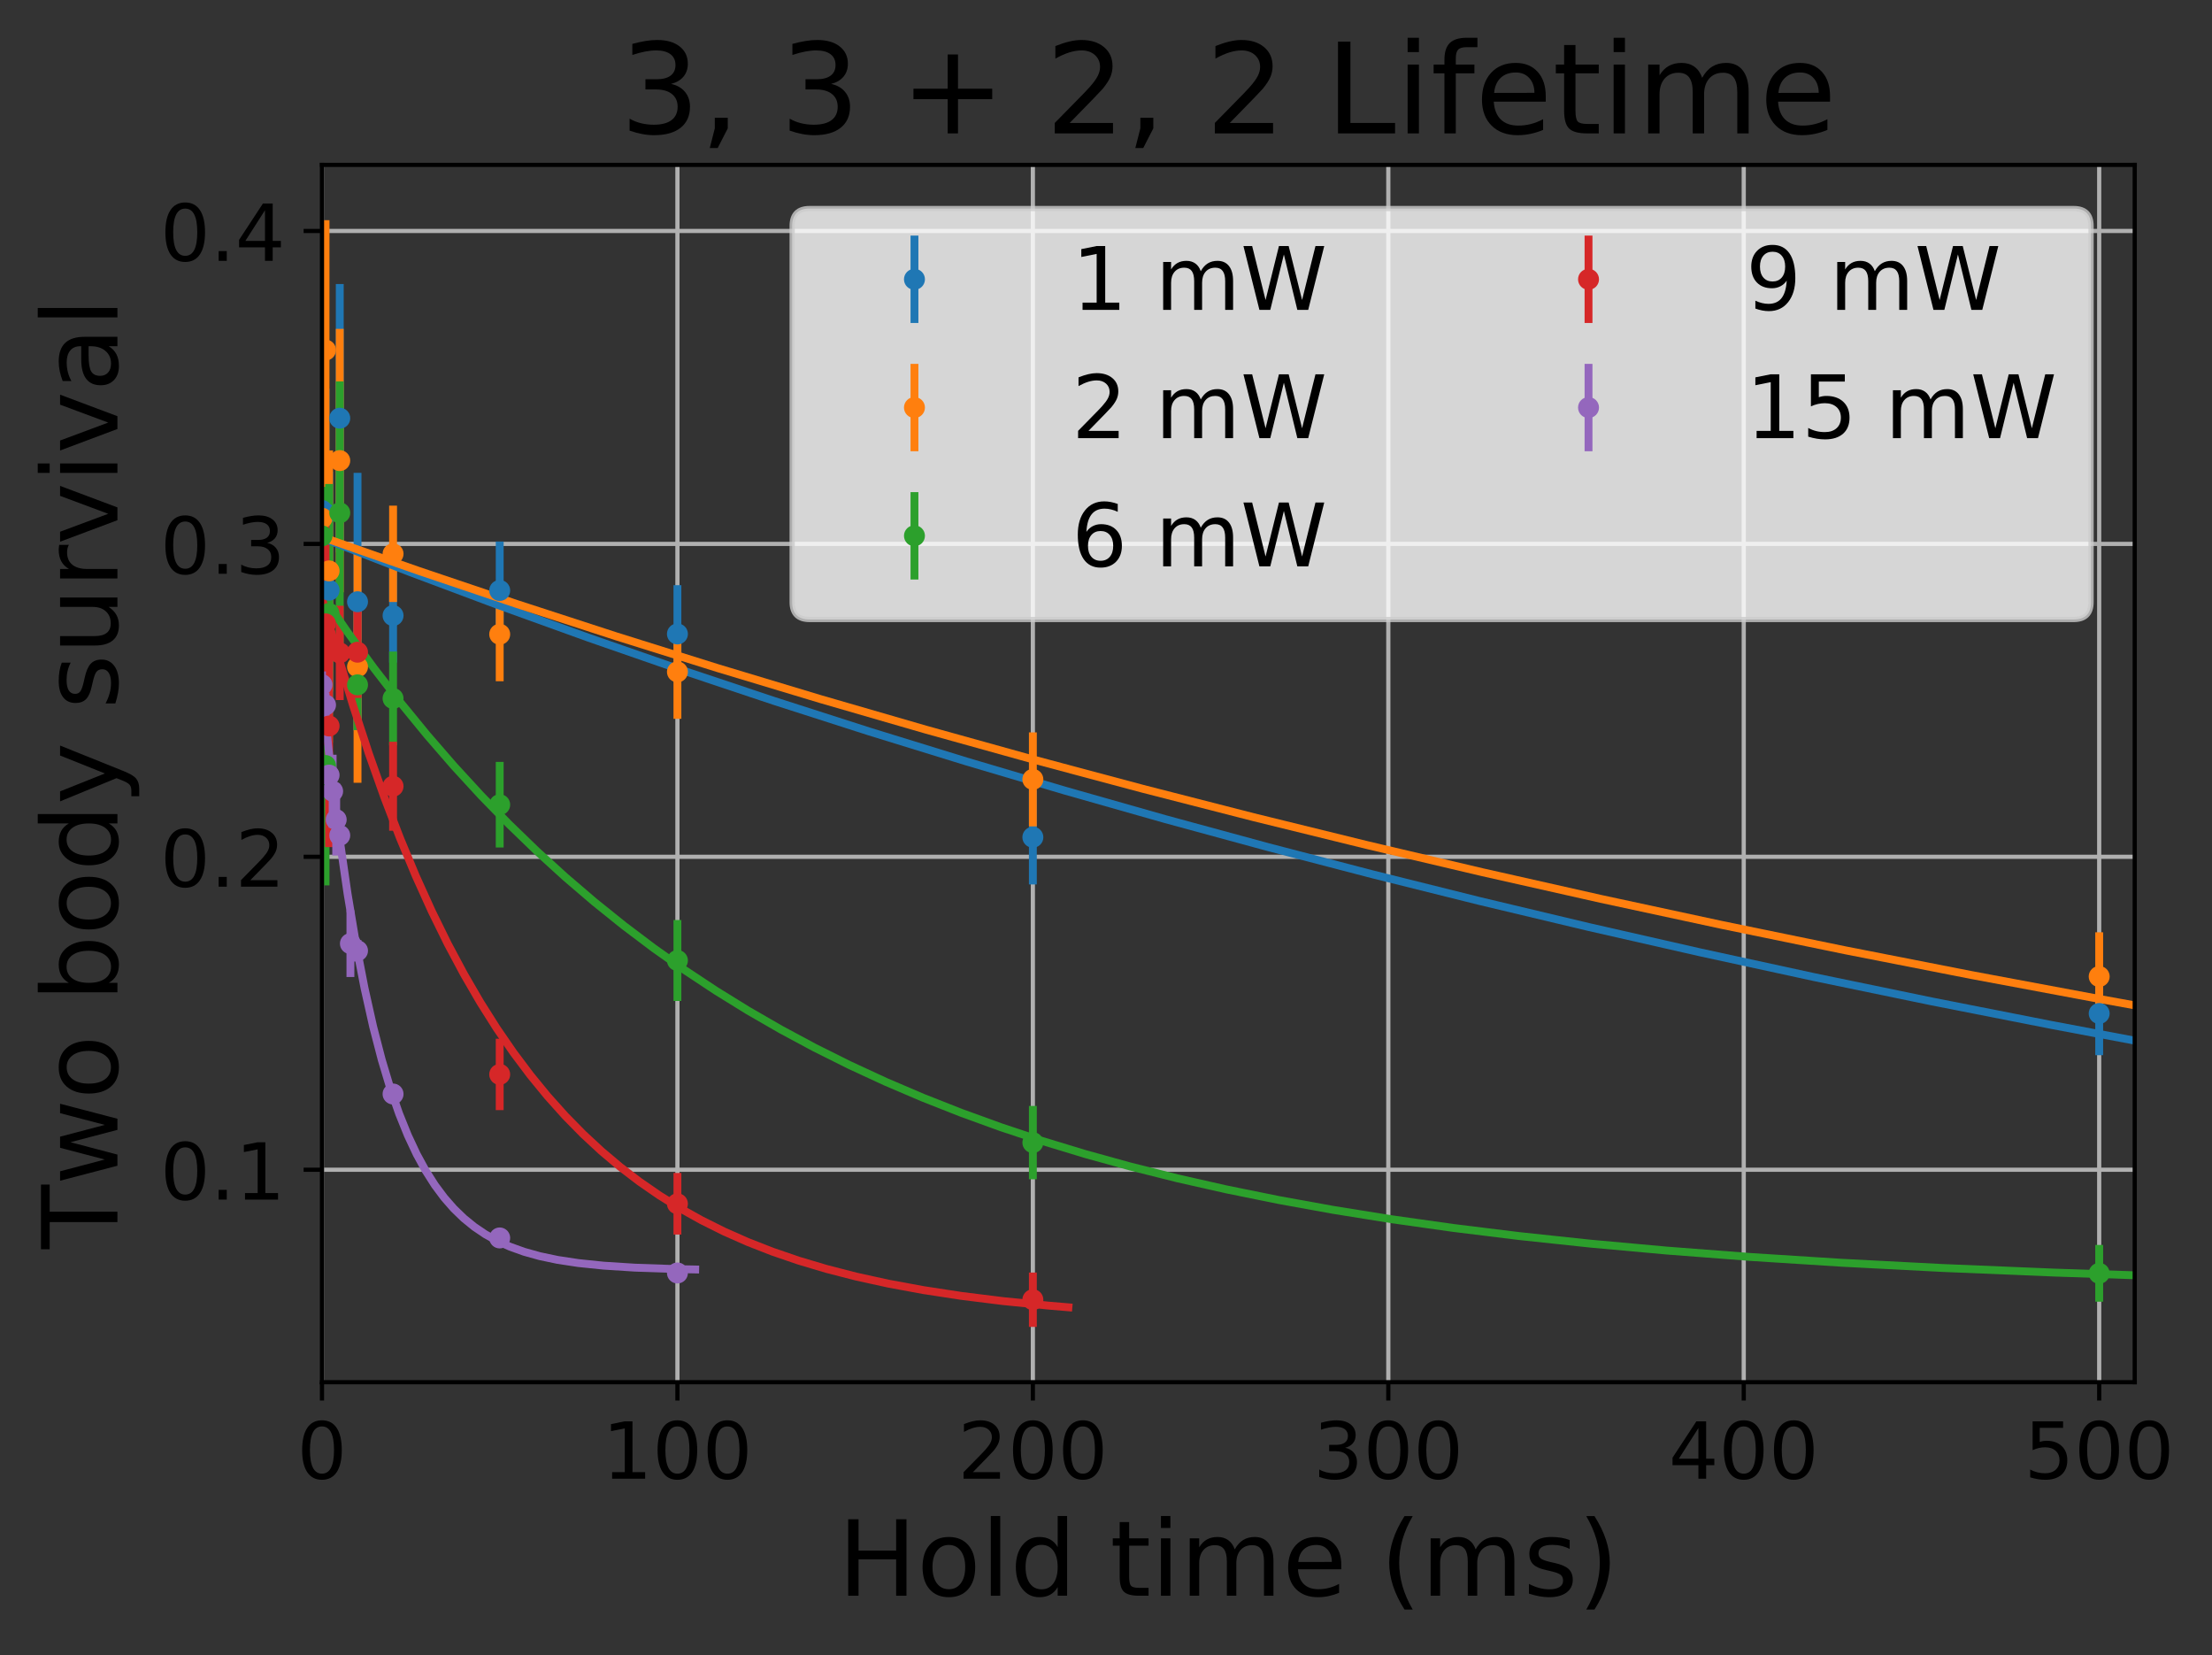 <?xml version="1.0" encoding="utf-8" standalone="no"?>
<!DOCTYPE svg PUBLIC "-//W3C//DTD SVG 1.1//EN"
  "http://www.w3.org/Graphics/SVG/1.1/DTD/svg11.dtd">
<!-- Created with matplotlib (https://matplotlib.org/) -->
<svg height="315.63pt" version="1.1" viewBox="0 0 421.89 315.63" width="421.89pt" xmlns="http://www.w3.org/2000/svg" xmlns:xlink="http://www.w3.org/1999/xlink">
 <rect x="0" y="0" width="421.89" height="315.63" fill="#333333" stroke="none"/>
 <defs>
  <style type="text/css">
*{stroke-linecap:butt;stroke-linejoin:round;}
  </style>
 </defs>
 <g id="figure_1">
  <g id="patch_1">
   <path d="M 0 315.63 
L 421.89 315.63 
L 421.89 0 
L 0 0 
z
" style="fill:none;"/>
  </g>
  <g id="axes_1">
   <g id="patch_2">
    <path d="M 61.411 263.556 
L 407.153 263.556 
L 407.153 31.436 
L 61.411 31.436 
z
" style="fill:none;"/>
   </g>
   <g id="matplotlib.axis_1">
    <g id="xtick_1">
     <g id="line2d_1">
      <path clip-path="url(#p017f905e75)" d="M 61.411 263.556 
L 61.411 31.436 
" style="fill:none;stroke:#b0b0b0;stroke-linecap:square;stroke-width:0.8;"/>
     </g>
     <g id="line2d_2">
      <defs>
       <path d="M 0 0 
L 0 3.5 
" id="m005f0a59be" style="stroke:#000000;stroke-width:0.8;"/>
      </defs>
      <g>
       <use style="stroke:#000000;stroke-width:0.8;" x="61.411" xlink:href="#m005f0a59be" y="263.556"/>
      </g>
     </g>
     <g id="text_1">
      <!-- 0 -->
      <defs>
       <path d="M 31.781 66.406 
Q 24.172 66.406 20.328 58.906 
Q 16.5 51.422 16.5 36.375 
Q 16.5 21.391 20.328 13.891 
Q 24.172 6.391 31.781 6.391 
Q 39.453 6.391 43.281 13.891 
Q 47.125 21.391 47.125 36.375 
Q 47.125 51.422 43.281 58.906 
Q 39.453 66.406 31.781 66.406 
z
M 31.781 74.219 
Q 44.047 74.219 50.516 64.516 
Q 56.984 54.828 56.984 36.375 
Q 56.984 17.969 50.516 8.266 
Q 44.047 -1.422 31.781 -1.422 
Q 19.531 -1.422 13.062 8.266 
Q 6.594 17.969 6.594 36.375 
Q 6.594 54.828 13.062 64.516 
Q 19.531 74.219 31.781 74.219 
z
" id="DejaVuSans-48"/>
      </defs>
      <g transform="translate(56.639 281.954)scale(0.15 -0.15)">
       <use xlink:href="#DejaVuSans-48"/>
      </g>
     </g>
    </g>
    <g id="xtick_2">
     <g id="line2d_3">
      <path clip-path="url(#p017f905e75)" d="M 129.204 263.556 
L 129.204 31.436 
" style="fill:none;stroke:#b0b0b0;stroke-linecap:square;stroke-width:0.8;"/>
     </g>
     <g id="line2d_4">
      <g>
       <use style="stroke:#000000;stroke-width:0.8;" x="129.204" xlink:href="#m005f0a59be" y="263.556"/>
      </g>
     </g>
     <g id="text_2">
      <!-- 100 -->
      <defs>
       <path d="M 12.406 8.297 
L 28.516 8.297 
L 28.516 63.922 
L 10.984 60.406 
L 10.984 69.391 
L 28.422 72.906 
L 38.281 72.906 
L 38.281 8.297 
L 54.391 8.297 
L 54.391 0 
L 12.406 0 
z
" id="DejaVuSans-49"/>
      </defs>
      <g transform="translate(114.888 281.954)scale(0.15 -0.15)">
       <use xlink:href="#DejaVuSans-49"/>
       <use x="63.623" xlink:href="#DejaVuSans-48"/>
       <use x="127.246" xlink:href="#DejaVuSans-48"/>
      </g>
     </g>
    </g>
    <g id="xtick_3">
     <g id="line2d_5">
      <path clip-path="url(#p017f905e75)" d="M 196.996 263.556 
L 196.996 31.436 
" style="fill:none;stroke:#b0b0b0;stroke-linecap:square;stroke-width:0.8;"/>
     </g>
     <g id="line2d_6">
      <g>
       <use style="stroke:#000000;stroke-width:0.8;" x="196.996" xlink:href="#m005f0a59be" y="263.556"/>
      </g>
     </g>
     <g id="text_3">
      <!-- 200 -->
      <defs>
       <path d="M 19.188 8.297 
L 53.609 8.297 
L 53.609 0 
L 7.328 0 
L 7.328 8.297 
Q 12.938 14.109 22.625 23.891 
Q 32.328 33.688 34.812 36.531 
Q 39.547 41.844 41.422 45.531 
Q 43.312 49.219 43.312 52.781 
Q 43.312 58.594 39.234 62.25 
Q 35.156 65.922 28.609 65.922 
Q 23.969 65.922 18.812 64.312 
Q 13.672 62.703 7.812 59.422 
L 7.812 69.391 
Q 13.766 71.781 18.938 73 
Q 24.125 74.219 28.422 74.219 
Q 39.75 74.219 46.484 68.547 
Q 53.219 62.891 53.219 53.422 
Q 53.219 48.922 51.531 44.891 
Q 49.859 40.875 45.406 35.406 
Q 44.188 33.984 37.641 27.219 
Q 31.109 20.453 19.188 8.297 
z
" id="DejaVuSans-50"/>
      </defs>
      <g transform="translate(182.681 281.954)scale(0.15 -0.15)">
       <use xlink:href="#DejaVuSans-50"/>
       <use x="63.623" xlink:href="#DejaVuSans-48"/>
       <use x="127.246" xlink:href="#DejaVuSans-48"/>
      </g>
     </g>
    </g>
    <g id="xtick_4">
     <g id="line2d_7">
      <path clip-path="url(#p017f905e75)" d="M 264.789 263.556 
L 264.789 31.436 
" style="fill:none;stroke:#b0b0b0;stroke-linecap:square;stroke-width:0.8;"/>
     </g>
     <g id="line2d_8">
      <g>
       <use style="stroke:#000000;stroke-width:0.8;" x="264.789" xlink:href="#m005f0a59be" y="263.556"/>
      </g>
     </g>
     <g id="text_4">
      <!-- 300 -->
      <defs>
       <path d="M 40.578 39.312 
Q 47.656 37.797 51.625 33 
Q 55.609 28.219 55.609 21.188 
Q 55.609 10.406 48.188 4.484 
Q 40.766 -1.422 27.094 -1.422 
Q 22.516 -1.422 17.656 -0.516 
Q 12.797 0.391 7.625 2.203 
L 7.625 11.719 
Q 11.719 9.328 16.594 8.109 
Q 21.484 6.891 26.812 6.891 
Q 36.078 6.891 40.938 10.547 
Q 45.797 14.203 45.797 21.188 
Q 45.797 27.641 41.281 31.266 
Q 36.766 34.906 28.719 34.906 
L 20.219 34.906 
L 20.219 43.016 
L 29.109 43.016 
Q 36.375 43.016 40.234 45.922 
Q 44.094 48.828 44.094 54.297 
Q 44.094 59.906 40.109 62.906 
Q 36.141 65.922 28.719 65.922 
Q 24.656 65.922 20.016 65.031 
Q 15.375 64.156 9.812 62.312 
L 9.812 71.094 
Q 15.438 72.656 20.344 73.438 
Q 25.25 74.219 29.594 74.219 
Q 40.828 74.219 47.359 69.109 
Q 53.906 64.016 53.906 55.328 
Q 53.906 49.266 50.438 45.094 
Q 46.969 40.922 40.578 39.312 
z
" id="DejaVuSans-51"/>
      </defs>
      <g transform="translate(250.473 281.954)scale(0.15 -0.15)">
       <use xlink:href="#DejaVuSans-51"/>
       <use x="63.623" xlink:href="#DejaVuSans-48"/>
       <use x="127.246" xlink:href="#DejaVuSans-48"/>
      </g>
     </g>
    </g>
    <g id="xtick_5">
     <g id="line2d_9">
      <path clip-path="url(#p017f905e75)" d="M 332.581 263.556 
L 332.581 31.436 
" style="fill:none;stroke:#b0b0b0;stroke-linecap:square;stroke-width:0.8;"/>
     </g>
     <g id="line2d_10">
      <g>
       <use style="stroke:#000000;stroke-width:0.8;" x="332.581" xlink:href="#m005f0a59be" y="263.556"/>
      </g>
     </g>
     <g id="text_5">
      <!-- 400 -->
      <defs>
       <path d="M 37.797 64.312 
L 12.891 25.391 
L 37.797 25.391 
z
M 35.203 72.906 
L 47.609 72.906 
L 47.609 25.391 
L 58.016 25.391 
L 58.016 17.188 
L 47.609 17.188 
L 47.609 0 
L 37.797 0 
L 37.797 17.188 
L 4.891 17.188 
L 4.891 26.703 
z
" id="DejaVuSans-52"/>
      </defs>
      <g transform="translate(318.266 281.954)scale(0.15 -0.15)">
       <use xlink:href="#DejaVuSans-52"/>
       <use x="63.623" xlink:href="#DejaVuSans-48"/>
       <use x="127.246" xlink:href="#DejaVuSans-48"/>
      </g>
     </g>
    </g>
    <g id="xtick_6">
     <g id="line2d_11">
      <path clip-path="url(#p017f905e75)" d="M 400.374 263.556 
L 400.374 31.436 
" style="fill:none;stroke:#b0b0b0;stroke-linecap:square;stroke-width:0.8;"/>
     </g>
     <g id="line2d_12">
      <g>
       <use style="stroke:#000000;stroke-width:0.8;" x="400.374" xlink:href="#m005f0a59be" y="263.556"/>
      </g>
     </g>
     <g id="text_6">
      <!-- 500 -->
      <defs>
       <path d="M 10.797 72.906 
L 49.516 72.906 
L 49.516 64.594 
L 19.828 64.594 
L 19.828 46.734 
Q 21.969 47.469 24.109 47.828 
Q 26.266 48.188 28.422 48.188 
Q 40.625 48.188 47.75 41.5 
Q 54.891 34.812 54.891 23.391 
Q 54.891 11.625 47.562 5.094 
Q 40.234 -1.422 26.906 -1.422 
Q 22.312 -1.422 17.547 -0.641 
Q 12.797 0.141 7.719 1.703 
L 7.719 11.625 
Q 12.109 9.234 16.797 8.062 
Q 21.484 6.891 26.703 6.891 
Q 35.156 6.891 40.078 11.328 
Q 45.016 15.766 45.016 23.391 
Q 45.016 31 40.078 35.438 
Q 35.156 39.891 26.703 39.891 
Q 22.75 39.891 18.812 39.016 
Q 14.891 38.141 10.797 36.281 
z
" id="DejaVuSans-53"/>
      </defs>
      <g transform="translate(386.058 281.954)scale(0.15 -0.15)">
       <use xlink:href="#DejaVuSans-53"/>
       <use x="63.623" xlink:href="#DejaVuSans-48"/>
       <use x="127.246" xlink:href="#DejaVuSans-48"/>
      </g>
     </g>
    </g>
    <g id="text_7">
     <!-- Hold time (ms) -->
     <defs>
      <path d="M 9.812 72.906 
L 19.672 72.906 
L 19.672 43.016 
L 55.516 43.016 
L 55.516 72.906 
L 65.375 72.906 
L 65.375 0 
L 55.516 0 
L 55.516 34.719 
L 19.672 34.719 
L 19.672 0 
L 9.812 0 
z
" id="DejaVuSans-72"/>
      <path d="M 30.609 48.391 
Q 23.391 48.391 19.188 42.75 
Q 14.984 37.109 14.984 27.297 
Q 14.984 17.484 19.156 11.844 
Q 23.344 6.203 30.609 6.203 
Q 37.797 6.203 41.984 11.859 
Q 46.188 17.531 46.188 27.297 
Q 46.188 37.016 41.984 42.703 
Q 37.797 48.391 30.609 48.391 
z
M 30.609 56 
Q 42.328 56 49.016 48.375 
Q 55.719 40.766 55.719 27.297 
Q 55.719 13.875 49.016 6.219 
Q 42.328 -1.422 30.609 -1.422 
Q 18.844 -1.422 12.172 6.219 
Q 5.516 13.875 5.516 27.297 
Q 5.516 40.766 12.172 48.375 
Q 18.844 56 30.609 56 
z
" id="DejaVuSans-111"/>
      <path d="M 9.422 75.984 
L 18.406 75.984 
L 18.406 0 
L 9.422 0 
z
" id="DejaVuSans-108"/>
      <path d="M 45.406 46.391 
L 45.406 75.984 
L 54.391 75.984 
L 54.391 0 
L 45.406 0 
L 45.406 8.203 
Q 42.578 3.328 38.25 0.953 
Q 33.938 -1.422 27.875 -1.422 
Q 17.969 -1.422 11.734 6.484 
Q 5.516 14.406 5.516 27.297 
Q 5.516 40.188 11.734 48.094 
Q 17.969 56 27.875 56 
Q 33.938 56 38.25 53.625 
Q 42.578 51.266 45.406 46.391 
z
M 14.797 27.297 
Q 14.797 17.391 18.875 11.75 
Q 22.953 6.109 30.078 6.109 
Q 37.203 6.109 41.297 11.75 
Q 45.406 17.391 45.406 27.297 
Q 45.406 37.203 41.297 42.844 
Q 37.203 48.484 30.078 48.484 
Q 22.953 48.484 18.875 42.844 
Q 14.797 37.203 14.797 27.297 
z
" id="DejaVuSans-100"/>
      <path id="DejaVuSans-32"/>
      <path d="M 18.312 70.219 
L 18.312 54.688 
L 36.812 54.688 
L 36.812 47.703 
L 18.312 47.703 
L 18.312 18.016 
Q 18.312 11.328 20.141 9.422 
Q 21.969 7.516 27.594 7.516 
L 36.812 7.516 
L 36.812 0 
L 27.594 0 
Q 17.188 0 13.234 3.875 
Q 9.281 7.766 9.281 18.016 
L 9.281 47.703 
L 2.688 47.703 
L 2.688 54.688 
L 9.281 54.688 
L 9.281 70.219 
z
" id="DejaVuSans-116"/>
      <path d="M 9.422 54.688 
L 18.406 54.688 
L 18.406 0 
L 9.422 0 
z
M 9.422 75.984 
L 18.406 75.984 
L 18.406 64.594 
L 9.422 64.594 
z
" id="DejaVuSans-105"/>
      <path d="M 52 44.188 
Q 55.375 50.25 60.062 53.125 
Q 64.75 56 71.094 56 
Q 79.641 56 84.281 50.016 
Q 88.922 44.047 88.922 33.016 
L 88.922 0 
L 79.891 0 
L 79.891 32.719 
Q 79.891 40.578 77.094 44.375 
Q 74.312 48.188 68.609 48.188 
Q 61.625 48.188 57.562 43.547 
Q 53.516 38.922 53.516 30.906 
L 53.516 0 
L 44.484 0 
L 44.484 32.719 
Q 44.484 40.625 41.703 44.406 
Q 38.922 48.188 33.109 48.188 
Q 26.219 48.188 22.156 43.531 
Q 18.109 38.875 18.109 30.906 
L 18.109 0 
L 9.078 0 
L 9.078 54.688 
L 18.109 54.688 
L 18.109 46.188 
Q 21.188 51.219 25.484 53.609 
Q 29.781 56 35.688 56 
Q 41.656 56 45.828 52.969 
Q 50 49.953 52 44.188 
z
" id="DejaVuSans-109"/>
      <path d="M 56.203 29.594 
L 56.203 25.203 
L 14.891 25.203 
Q 15.484 15.922 20.484 11.062 
Q 25.484 6.203 34.422 6.203 
Q 39.594 6.203 44.453 7.469 
Q 49.312 8.734 54.109 11.281 
L 54.109 2.781 
Q 49.266 0.734 44.188 -0.344 
Q 39.109 -1.422 33.891 -1.422 
Q 20.797 -1.422 13.156 6.188 
Q 5.516 13.812 5.516 26.812 
Q 5.516 40.234 12.766 48.109 
Q 20.016 56 32.328 56 
Q 43.359 56 49.781 48.891 
Q 56.203 41.797 56.203 29.594 
z
M 47.219 32.234 
Q 47.125 39.594 43.094 43.984 
Q 39.062 48.391 32.422 48.391 
Q 24.906 48.391 20.391 44.141 
Q 15.875 39.891 15.188 32.172 
z
" id="DejaVuSans-101"/>
      <path d="M 31 75.875 
Q 24.469 64.656 21.281 53.656 
Q 18.109 42.672 18.109 31.391 
Q 18.109 20.125 21.312 9.062 
Q 24.516 -2 31 -13.188 
L 23.188 -13.188 
Q 15.875 -1.703 12.234 9.375 
Q 8.594 20.453 8.594 31.391 
Q 8.594 42.281 12.203 53.312 
Q 15.828 64.359 23.188 75.875 
z
" id="DejaVuSans-40"/>
      <path d="M 44.281 53.078 
L 44.281 44.578 
Q 40.484 46.531 36.375 47.5 
Q 32.281 48.484 27.875 48.484 
Q 21.188 48.484 17.844 46.438 
Q 14.5 44.391 14.5 40.281 
Q 14.5 37.156 16.891 35.375 
Q 19.281 33.594 26.516 31.984 
L 29.594 31.297 
Q 39.156 29.25 43.188 25.516 
Q 47.219 21.781 47.219 15.094 
Q 47.219 7.469 41.188 3.016 
Q 35.156 -1.422 24.609 -1.422 
Q 20.219 -1.422 15.453 -0.562 
Q 10.688 0.297 5.422 2 
L 5.422 11.281 
Q 10.406 8.688 15.234 7.391 
Q 20.062 6.109 24.812 6.109 
Q 31.156 6.109 34.562 8.281 
Q 37.984 10.453 37.984 14.406 
Q 37.984 18.062 35.516 20.016 
Q 33.062 21.969 24.703 23.781 
L 21.578 24.516 
Q 13.234 26.266 9.516 29.906 
Q 5.812 33.547 5.812 39.891 
Q 5.812 47.609 11.281 51.797 
Q 16.75 56 26.812 56 
Q 31.781 56 36.172 55.266 
Q 40.578 54.547 44.281 53.078 
z
" id="DejaVuSans-115"/>
      <path d="M 8.016 75.875 
L 15.828 75.875 
Q 23.141 64.359 26.781 53.312 
Q 30.422 42.281 30.422 31.391 
Q 30.422 20.453 26.781 9.375 
Q 23.141 -1.703 15.828 -13.188 
L 8.016 -13.188 
Q 14.5 -2 17.703 9.062 
Q 20.906 20.125 20.906 31.391 
Q 20.906 42.672 17.703 53.656 
Q 14.5 64.656 8.016 75.875 
z
" id="DejaVuSans-41"/>
     </defs>
     <g transform="translate(159.815 304.27)scale(0.2 -0.2)">
      <use xlink:href="#DejaVuSans-72"/>
      <use x="75.195" xlink:href="#DejaVuSans-111"/>
      <use x="136.377" xlink:href="#DejaVuSans-108"/>
      <use x="164.16" xlink:href="#DejaVuSans-100"/>
      <use x="227.637" xlink:href="#DejaVuSans-32"/>
      <use x="259.424" xlink:href="#DejaVuSans-116"/>
      <use x="298.633" xlink:href="#DejaVuSans-105"/>
      <use x="326.416" xlink:href="#DejaVuSans-109"/>
      <use x="423.828" xlink:href="#DejaVuSans-101"/>
      <use x="485.352" xlink:href="#DejaVuSans-32"/>
      <use x="517.139" xlink:href="#DejaVuSans-40"/>
      <use x="556.152" xlink:href="#DejaVuSans-109"/>
      <use x="653.564" xlink:href="#DejaVuSans-115"/>
      <use x="705.664" xlink:href="#DejaVuSans-41"/>
     </g>
    </g>
   </g>
   <g id="matplotlib.axis_2">
    <g id="ytick_1">
     <g id="line2d_13">
      <path clip-path="url(#p017f905e75)" d="M 61.411 223.04 
L 407.153 223.04 
" style="fill:none;stroke:#b0b0b0;stroke-linecap:square;stroke-width:0.8;"/>
     </g>
     <g id="line2d_14">
      <defs>
       <path d="M 0 0 
L -3.5 0 
" id="mc3ce260a5b" style="stroke:#000000;stroke-width:0.8;"/>
      </defs>
      <g>
       <use style="stroke:#000000;stroke-width:0.8;" x="61.411" xlink:href="#mc3ce260a5b" y="223.04"/>
      </g>
     </g>
     <g id="text_8">
      <!-- 0.1 -->
      <defs>
       <path d="M 10.688 12.406 
L 21 12.406 
L 21 0 
L 10.688 0 
z
" id="DejaVuSans-46"/>
      </defs>
      <g transform="translate(30.556 228.739)scale(0.15 -0.15)">
       <use xlink:href="#DejaVuSans-48"/>
       <use x="63.623" xlink:href="#DejaVuSans-46"/>
       <use x="95.41" xlink:href="#DejaVuSans-49"/>
      </g>
     </g>
    </g>
    <g id="ytick_2">
     <g id="line2d_15">
      <path clip-path="url(#p017f905e75)" d="M 61.411 163.374 
L 407.153 163.374 
" style="fill:none;stroke:#b0b0b0;stroke-linecap:square;stroke-width:0.8;"/>
     </g>
     <g id="line2d_16">
      <g>
       <use style="stroke:#000000;stroke-width:0.8;" x="61.411" xlink:href="#mc3ce260a5b" y="163.374"/>
      </g>
     </g>
     <g id="text_9">
      <!-- 0.2 -->
      <g transform="translate(30.556 169.073)scale(0.15 -0.15)">
       <use xlink:href="#DejaVuSans-48"/>
       <use x="63.623" xlink:href="#DejaVuSans-46"/>
       <use x="95.41" xlink:href="#DejaVuSans-50"/>
      </g>
     </g>
    </g>
    <g id="ytick_3">
     <g id="line2d_17">
      <path clip-path="url(#p017f905e75)" d="M 61.411 103.707 
L 407.153 103.707 
" style="fill:none;stroke:#b0b0b0;stroke-linecap:square;stroke-width:0.8;"/>
     </g>
     <g id="line2d_18">
      <g>
       <use style="stroke:#000000;stroke-width:0.8;" x="61.411" xlink:href="#mc3ce260a5b" y="103.707"/>
      </g>
     </g>
     <g id="text_10">
      <!-- 0.3 -->
      <g transform="translate(30.556 109.406)scale(0.15 -0.15)">
       <use xlink:href="#DejaVuSans-48"/>
       <use x="63.623" xlink:href="#DejaVuSans-46"/>
       <use x="95.41" xlink:href="#DejaVuSans-51"/>
      </g>
     </g>
    </g>
    <g id="ytick_4">
     <g id="line2d_19">
      <path clip-path="url(#p017f905e75)" d="M 61.411 44.041 
L 407.153 44.041 
" style="fill:none;stroke:#b0b0b0;stroke-linecap:square;stroke-width:0.8;"/>
     </g>
     <g id="line2d_20">
      <g>
       <use style="stroke:#000000;stroke-width:0.8;" x="61.411" xlink:href="#mc3ce260a5b" y="44.041"/>
      </g>
     </g>
     <g id="text_11">
      <!-- 0.4 -->
      <g transform="translate(30.556 49.739)scale(0.15 -0.15)">
       <use xlink:href="#DejaVuSans-48"/>
       <use x="63.623" xlink:href="#DejaVuSans-46"/>
       <use x="95.41" xlink:href="#DejaVuSans-52"/>
      </g>
     </g>
    </g>
    <g id="text_12">
     <!-- Two body survival -->
     <defs>
      <path d="M -0.297 72.906 
L 61.375 72.906 
L 61.375 64.594 
L 35.5 64.594 
L 35.5 0 
L 25.594 0 
L 25.594 64.594 
L -0.297 64.594 
z
" id="DejaVuSans-84"/>
      <path d="M 4.203 54.688 
L 13.188 54.688 
L 24.422 12.016 
L 35.594 54.688 
L 46.188 54.688 
L 57.422 12.016 
L 68.609 54.688 
L 77.594 54.688 
L 63.281 0 
L 52.688 0 
L 40.922 44.828 
L 29.109 0 
L 18.5 0 
z
" id="DejaVuSans-119"/>
      <path d="M 48.688 27.297 
Q 48.688 37.203 44.609 42.844 
Q 40.531 48.484 33.406 48.484 
Q 26.266 48.484 22.188 42.844 
Q 18.109 37.203 18.109 27.297 
Q 18.109 17.391 22.188 11.75 
Q 26.266 6.109 33.406 6.109 
Q 40.531 6.109 44.609 11.75 
Q 48.688 17.391 48.688 27.297 
z
M 18.109 46.391 
Q 20.953 51.266 25.266 53.625 
Q 29.594 56 35.594 56 
Q 45.562 56 51.781 48.094 
Q 58.016 40.188 58.016 27.297 
Q 58.016 14.406 51.781 6.484 
Q 45.562 -1.422 35.594 -1.422 
Q 29.594 -1.422 25.266 0.953 
Q 20.953 3.328 18.109 8.203 
L 18.109 0 
L 9.078 0 
L 9.078 75.984 
L 18.109 75.984 
z
" id="DejaVuSans-98"/>
      <path d="M 32.172 -5.078 
Q 28.375 -14.844 24.75 -17.812 
Q 21.141 -20.797 15.094 -20.797 
L 7.906 -20.797 
L 7.906 -13.281 
L 13.188 -13.281 
Q 16.891 -13.281 18.938 -11.516 
Q 21 -9.766 23.484 -3.219 
L 25.094 0.875 
L 2.984 54.688 
L 12.5 54.688 
L 29.594 11.922 
L 46.688 54.688 
L 56.203 54.688 
z
" id="DejaVuSans-121"/>
      <path d="M 8.5 21.578 
L 8.5 54.688 
L 17.484 54.688 
L 17.484 21.922 
Q 17.484 14.156 20.5 10.266 
Q 23.531 6.391 29.594 6.391 
Q 36.859 6.391 41.078 11.031 
Q 45.312 15.672 45.312 23.688 
L 45.312 54.688 
L 54.297 54.688 
L 54.297 0 
L 45.312 0 
L 45.312 8.406 
Q 42.047 3.422 37.719 1 
Q 33.406 -1.422 27.688 -1.422 
Q 18.266 -1.422 13.375 4.438 
Q 8.5 10.297 8.5 21.578 
z
M 31.109 56 
z
" id="DejaVuSans-117"/>
      <path d="M 41.109 46.297 
Q 39.594 47.172 37.812 47.578 
Q 36.031 48 33.891 48 
Q 26.266 48 22.188 43.047 
Q 18.109 38.094 18.109 28.812 
L 18.109 0 
L 9.078 0 
L 9.078 54.688 
L 18.109 54.688 
L 18.109 46.188 
Q 20.953 51.172 25.484 53.578 
Q 30.031 56 36.531 56 
Q 37.453 56 38.578 55.875 
Q 39.703 55.766 41.062 55.516 
z
" id="DejaVuSans-114"/>
      <path d="M 2.984 54.688 
L 12.5 54.688 
L 29.594 8.797 
L 46.688 54.688 
L 56.203 54.688 
L 35.688 0 
L 23.484 0 
z
" id="DejaVuSans-118"/>
      <path d="M 34.281 27.484 
Q 23.391 27.484 19.188 25 
Q 14.984 22.516 14.984 16.5 
Q 14.984 11.719 18.141 8.906 
Q 21.297 6.109 26.703 6.109 
Q 34.188 6.109 38.703 11.406 
Q 43.219 16.703 43.219 25.484 
L 43.219 27.484 
z
M 52.203 31.203 
L 52.203 0 
L 43.219 0 
L 43.219 8.297 
Q 40.141 3.328 35.547 0.953 
Q 30.953 -1.422 24.312 -1.422 
Q 15.922 -1.422 10.953 3.297 
Q 6 8.016 6 15.922 
Q 6 25.141 12.172 29.828 
Q 18.359 34.516 30.609 34.516 
L 43.219 34.516 
L 43.219 35.406 
Q 43.219 41.609 39.141 45 
Q 35.062 48.391 27.688 48.391 
Q 23 48.391 18.547 47.266 
Q 14.109 46.141 10.016 43.891 
L 10.016 52.203 
Q 14.938 54.109 19.578 55.047 
Q 24.219 56 28.609 56 
Q 40.484 56 46.344 49.844 
Q 52.203 43.703 52.203 31.203 
z
" id="DejaVuSans-97"/>
     </defs>
     <g transform="translate(22.397 238.146)rotate(-90)scale(0.2 -0.2)">
      <use xlink:href="#DejaVuSans-84"/>
      <use x="60.834" xlink:href="#DejaVuSans-119"/>
      <use x="142.621" xlink:href="#DejaVuSans-111"/>
      <use x="203.803" xlink:href="#DejaVuSans-32"/>
      <use x="235.59" xlink:href="#DejaVuSans-98"/>
      <use x="299.066" xlink:href="#DejaVuSans-111"/>
      <use x="360.248" xlink:href="#DejaVuSans-100"/>
      <use x="423.725" xlink:href="#DejaVuSans-121"/>
      <use x="482.904" xlink:href="#DejaVuSans-32"/>
      <use x="514.691" xlink:href="#DejaVuSans-115"/>
      <use x="566.791" xlink:href="#DejaVuSans-117"/>
      <use x="630.17" xlink:href="#DejaVuSans-114"/>
      <use x="671.283" xlink:href="#DejaVuSans-118"/>
      <use x="730.463" xlink:href="#DejaVuSans-105"/>
      <use x="758.246" xlink:href="#DejaVuSans-118"/>
      <use x="817.426" xlink:href="#DejaVuSans-97"/>
      <use x="878.705" xlink:href="#DejaVuSans-108"/>
     </g>
    </g>
   </g>
   <g id="LineCollection_1">
    <path clip-path="url(#p017f905e75)" d="M 61.411 106.741 
L 61.411 87.922 
" style="fill:none;stroke:#1f77b4;stroke-width:1.5;"/>
    <path clip-path="url(#p017f905e75)" d="M 62.089 121.736 
L 62.089 74.101 
" style="fill:none;stroke:#1f77b4;stroke-width:1.5;"/>
    <path clip-path="url(#p017f905e75)" d="M 62.767 135.121 
L 62.767 89.941 
" style="fill:none;stroke:#1f77b4;stroke-width:1.5;"/>
    <path clip-path="url(#p017f905e75)" d="M 64.801 105.323 
L 64.801 54.162 
" style="fill:none;stroke:#1f77b4;stroke-width:1.5;"/>
    <path clip-path="url(#p017f905e75)" d="M 68.19 139.312 
L 68.19 90.164 
" style="fill:none;stroke:#1f77b4;stroke-width:1.5;"/>
    <path clip-path="url(#p017f905e75)" d="M 74.969 126.348 
L 74.969 108.408 
" style="fill:none;stroke:#1f77b4;stroke-width:1.5;"/>
    <path clip-path="url(#p017f905e75)" d="M 95.307 121.921 
L 95.307 103.257 
" style="fill:none;stroke:#1f77b4;stroke-width:1.5;"/>
    <path clip-path="url(#p017f905e75)" d="M 129.204 130.183 
L 129.204 111.579 
" style="fill:none;stroke:#1f77b4;stroke-width:1.5;"/>
    <path clip-path="url(#p017f905e75)" d="M 196.996 168.639 
L 196.996 150.651 
" style="fill:none;stroke:#1f77b4;stroke-width:1.5;"/>
    <path clip-path="url(#p017f905e75)" d="M 400.374 201.198 
L 400.374 185.299 
" style="fill:none;stroke:#1f77b4;stroke-width:1.5;"/>
   </g>
   <g id="LineCollection_2">
    <path clip-path="url(#p017f905e75)" d="M 61.411 108.381 
L 61.411 89.245 
" style="fill:none;stroke:#ff7f0e;stroke-width:1.5;"/>
    <path clip-path="url(#p017f905e75)" d="M 62.089 91.512 
L 62.089 41.987 
" style="fill:none;stroke:#ff7f0e;stroke-width:1.5;"/>
    <path clip-path="url(#p017f905e75)" d="M 62.767 131.837 
L 62.767 85.88 
" style="fill:none;stroke:#ff7f0e;stroke-width:1.5;"/>
    <path clip-path="url(#p017f905e75)" d="M 64.801 112.943 
L 64.801 62.714 
" style="fill:none;stroke:#ff7f0e;stroke-width:1.5;"/>
    <path clip-path="url(#p017f905e75)" d="M 68.19 149.263 
L 68.19 105.032 
" style="fill:none;stroke:#ff7f0e;stroke-width:1.5;"/>
    <path clip-path="url(#p017f905e75)" d="M 74.969 114.786 
L 74.969 96.421 
" style="fill:none;stroke:#ff7f0e;stroke-width:1.5;"/>
    <path clip-path="url(#p017f905e75)" d="M 95.307 129.9 
L 95.307 111.979 
" style="fill:none;stroke:#ff7f0e;stroke-width:1.5;"/>
    <path clip-path="url(#p017f905e75)" d="M 129.204 137.067 
L 129.204 119.147 
" style="fill:none;stroke:#ff7f0e;stroke-width:1.5;"/>
    <path clip-path="url(#p017f905e75)" d="M 196.996 157.573 
L 196.996 139.651 
" style="fill:none;stroke:#ff7f0e;stroke-width:1.5;"/>
    <path clip-path="url(#p017f905e75)" d="M 400.374 194.639 
L 400.374 177.762 
" style="fill:none;stroke:#ff7f0e;stroke-width:1.5;"/>
   </g>
   <g id="LineCollection_3">
    <path clip-path="url(#p017f905e75)" d="M 61.411 111.523 
L 61.411 92.843 
" style="fill:none;stroke:#2ca02c;stroke-width:1.5;"/>
    <path clip-path="url(#p017f905e75)" d="M 62.089 168.824 
L 62.089 123.118 
" style="fill:none;stroke:#2ca02c;stroke-width:1.5;"/>
    <path clip-path="url(#p017f905e75)" d="M 62.767 141.647 
L 62.767 92.286 
" style="fill:none;stroke:#2ca02c;stroke-width:1.5;"/>
    <path clip-path="url(#p017f905e75)" d="M 64.801 122.857 
L 64.801 72.723 
" style="fill:none;stroke:#2ca02c;stroke-width:1.5;"/>
    <path clip-path="url(#p017f905e75)" d="M 68.19 139.212 
L 68.19 121.955 
" style="fill:none;stroke:#2ca02c;stroke-width:1.5;"/>
    <path clip-path="url(#p017f905e75)" d="M 74.969 142.125 
L 74.969 124.243 
" style="fill:none;stroke:#2ca02c;stroke-width:1.5;"/>
    <path clip-path="url(#p017f905e75)" d="M 95.307 161.6 
L 95.307 145.281 
" style="fill:none;stroke:#2ca02c;stroke-width:1.5;"/>
    <path clip-path="url(#p017f905e75)" d="M 129.204 190.861 
L 129.204 175.425 
" style="fill:none;stroke:#2ca02c;stroke-width:1.5;"/>
    <path clip-path="url(#p017f905e75)" d="M 196.996 224.861 
L 196.996 210.88 
" style="fill:none;stroke:#2ca02c;stroke-width:1.5;"/>
    <path clip-path="url(#p017f905e75)" d="M 400.374 248.212 
L 400.374 237.383 
" style="fill:none;stroke:#2ca02c;stroke-width:1.5;"/>
   </g>
   <g id="LineCollection_4">
    <path clip-path="url(#p017f905e75)" d="M 61.411 129.737 
L 61.411 112.184 
" style="fill:none;stroke:#d62728;stroke-width:1.5;"/>
    <path clip-path="url(#p017f905e75)" d="M 62.089 142.025 
L 62.089 95.896 
" style="fill:none;stroke:#d62728;stroke-width:1.5;"/>
    <path clip-path="url(#p017f905e75)" d="M 62.767 161.526 
L 62.767 115.336 
" style="fill:none;stroke:#d62728;stroke-width:1.5;"/>
    <path clip-path="url(#p017f905e75)" d="M 64.801 133.49 
L 64.801 115.51 
" style="fill:none;stroke:#d62728;stroke-width:1.5;"/>
    <path clip-path="url(#p017f905e75)" d="M 68.19 133.093 
L 68.19 115.629 
" style="fill:none;stroke:#d62728;stroke-width:1.5;"/>
    <path clip-path="url(#p017f905e75)" d="M 74.969 158.402 
L 74.969 141.44 
" style="fill:none;stroke:#d62728;stroke-width:1.5;"/>
    <path clip-path="url(#p017f905e75)" d="M 95.307 211.675 
L 95.307 198.058 
" style="fill:none;stroke:#d62728;stroke-width:1.5;"/>
    <path clip-path="url(#p017f905e75)" d="M 129.204 235.407 
L 129.204 223.663 
" style="fill:none;stroke:#d62728;stroke-width:1.5;"/>
    <path clip-path="url(#p017f905e75)" d="M 196.996 253.005 
L 196.996 242.647 
" style="fill:none;stroke:#d62728;stroke-width:1.5;"/>
   </g>
   <g id="LineCollection_5">
    <path clip-path="url(#p017f905e75)" d="M 61.411 133.084 
L 61.411 128.034 
" style="fill:none;stroke:#9467bd;stroke-width:1.5;"/>
    <path clip-path="url(#p017f905e75)" d="M 62.089 136.79 
L 62.089 132.053 
" style="fill:none;stroke:#9467bd;stroke-width:1.5;"/>
    <path clip-path="url(#p017f905e75)" d="M 62.767 150.095 
L 62.767 145.5 
" style="fill:none;stroke:#9467bd;stroke-width:1.5;"/>
    <path clip-path="url(#p017f905e75)" d="M 63.445 157.833 
L 63.445 143.916 
" style="fill:none;stroke:#9467bd;stroke-width:1.5;"/>
    <path clip-path="url(#p017f905e75)" d="M 64.123 163.126 
L 64.123 149.456 
" style="fill:none;stroke:#9467bd;stroke-width:1.5;"/>
    <path clip-path="url(#p017f905e75)" d="M 64.801 161.497 
L 64.801 157.091 
" style="fill:none;stroke:#9467bd;stroke-width:1.5;"/>
    <path clip-path="url(#p017f905e75)" d="M 66.834 186.292 
L 66.834 173.556 
" style="fill:none;stroke:#9467bd;stroke-width:1.5;"/>
    <path clip-path="url(#p017f905e75)" d="M 68.19 183.334 
L 68.19 179.238 
" style="fill:none;stroke:#9467bd;stroke-width:1.5;"/>
    <path clip-path="url(#p017f905e75)" d="M 74.969 210.408 
L 74.969 206.803 
" style="fill:none;stroke:#9467bd;stroke-width:1.5;"/>
    <path clip-path="url(#p017f905e75)" d="M 95.307 237.52 
L 95.307 234.58 
" style="fill:none;stroke:#9467bd;stroke-width:1.5;"/>
    <path clip-path="url(#p017f905e75)" d="M 129.204 244.187 
L 129.204 241.273 
" style="fill:none;stroke:#9467bd;stroke-width:1.5;"/>
   </g>
   <g id="line2d_21">
    <path clip-path="url(#p017f905e75)" d="M 61.411 102.561 
L 78.105 109.049 
L 95.048 115.395 
L 112.276 121.61 
L 129.788 127.691 
L 147.621 133.648 
L 165.775 139.476 
L 184.248 145.173 
L 203.078 150.747 
L 222.263 156.195 
L 241.84 161.521 
L 261.809 166.723 
L 282.205 171.806 
L 303.028 176.766 
L 324.313 181.606 
L 346.097 186.332 
L 368.379 190.936 
L 391.196 195.424 
L 407.178 198.435 
L 407.178 198.435 
" style="fill:none;stroke:#1f77b4;stroke-linecap:square;stroke-width:1.5;"/>
   </g>
   <g id="line2d_22">
    <path clip-path="url(#p017f905e75)" d="M 61.411 102.396 
L 79.813 108.84 
L 98.501 115.149 
L 117.508 121.33 
L 136.872 127.393 
L 156.556 133.323 
L 176.595 139.128 
L 197.027 144.813 
L 217.85 150.376 
L 239.064 155.813 
L 260.706 161.13 
L 282.774 166.322 
L 305.306 171.394 
L 328.335 176.35 
L 351.899 181.193 
L 375.997 185.917 
L 400.628 190.519 
L 407.178 191.705 
L 407.178 191.705 
" style="fill:none;stroke:#ff7f0e;stroke-linecap:square;stroke-width:1.5;"/>
   </g>
   <g id="line2d_23">
    <path clip-path="url(#p017f905e75)" d="M 61.411 113.471 
L 66.359 120.624 
L 71.342 127.438 
L 76.361 133.926 
L 81.451 140.143 
L 86.576 146.055 
L 91.773 151.712 
L 97.041 157.119 
L 102.38 162.283 
L 107.826 167.24 
L 113.344 171.963 
L 118.968 176.485 
L 124.698 180.809 
L 130.571 184.961 
L 136.551 188.917 
L 142.674 192.701 
L 148.974 196.333 
L 155.416 199.79 
L 162.073 203.109 
L 168.907 206.269 
L 175.99 209.297 
L 183.323 212.189 
L 190.904 214.939 
L 198.771 217.555 
L 206.993 220.054 
L 215.572 222.426 
L 224.541 224.675 
L 233.938 226.799 
L 243.834 228.807 
L 254.299 230.701 
L 265.368 232.477 
L 277.15 234.14 
L 289.751 235.691 
L 303.277 237.129 
L 317.871 238.455 
L 333.746 239.67 
L 351.152 240.776 
L 370.373 241.771 
L 391.872 242.657 
L 407.178 243.169 
L 407.178 243.169 
" style="fill:none;stroke:#2ca02c;stroke-linecap:square;stroke-width:1.5;"/>
   </g>
   <g id="line2d_24">
    <path clip-path="url(#p017f905e75)" d="M 61.411 114.065 
L 64.372 124.688 
L 67.334 134.495 
L 70.31 143.589 
L 73.3 152.02 
L 76.304 159.832 
L 79.322 167.067 
L 82.355 173.766 
L 85.416 179.994 
L 88.491 185.753 
L 91.609 191.123 
L 94.756 196.103 
L 97.945 200.736 
L 101.177 205.041 
L 104.452 209.036 
L 107.798 212.769 
L 111.215 216.249 
L 114.703 219.484 
L 118.277 222.497 
L 121.965 225.316 
L 125.766 227.943 
L 129.71 230.397 
L 133.811 232.686 
L 138.096 234.822 
L 142.581 236.808 
L 147.308 238.656 
L 152.306 240.37 
L 157.616 241.954 
L 163.311 243.419 
L 169.434 244.761 
L 176.083 245.988 
L 183.344 247.099 
L 191.374 248.099 
L 200.344 248.986 
L 203.775 249.273 
L 203.775 249.273 
" style="fill:none;stroke:#d62728;stroke-linecap:square;stroke-width:1.5;"/>
   </g>
   <g id="line2d_25">
    <path clip-path="url(#p017f905e75)" d="M 61.411 131.266 
L 63.034 146.22 
L 64.657 159.159 
L 66.28 170.355 
L 67.903 180.042 
L 69.534 188.459 
L 71.171 195.766 
L 72.808 202.081 
L 74.46 207.582 
L 76.119 212.349 
L 77.792 216.493 
L 79.479 220.091 
L 81.194 223.235 
L 82.939 225.974 
L 84.725 228.372 
L 86.562 230.47 
L 88.47 232.313 
L 90.463 233.932 
L 92.571 235.358 
L 94.827 236.615 
L 97.269 237.719 
L 99.953 238.685 
L 102.95 239.522 
L 106.36 240.239 
L 110.332 240.841 
L 115.109 241.332 
L 121.11 241.715 
L 129.155 241.992 
L 132.593 242.062 
L 132.593 242.062 
" style="fill:none;stroke:#9467bd;stroke-linecap:square;stroke-width:1.5;"/>
   </g>
   <g id="line2d_26">
    <defs>
     <path d="M 0 1.5 
C 0.398 1.5 0.779 1.342 1.061 1.061 
C 1.342 0.779 1.5 0.398 1.5 0 
C 1.5 -0.398 1.342 -0.779 1.061 -1.061 
C 0.779 -1.342 0.398 -1.5 0 -1.5 
C -0.398 -1.5 -0.779 -1.342 -1.061 -1.061 
C -1.342 -0.779 -1.5 -0.398 -1.5 0 
C -1.5 0.398 -1.342 0.779 -1.061 1.061 
C -0.779 1.342 -0.398 1.5 0 1.5 
z
" id="mb8bc26594a" style="stroke:#1f77b4;"/>
    </defs>
    <g clip-path="url(#p017f905e75)">
     <use style="fill:#1f77b4;stroke:#1f77b4;" x="61.411" xlink:href="#mb8bc26594a" y="97.332"/>
     <use style="fill:#1f77b4;stroke:#1f77b4;" x="62.089" xlink:href="#mb8bc26594a" y="97.919"/>
     <use style="fill:#1f77b4;stroke:#1f77b4;" x="62.767" xlink:href="#mb8bc26594a" y="112.531"/>
     <use style="fill:#1f77b4;stroke:#1f77b4;" x="64.801" xlink:href="#mb8bc26594a" y="79.743"/>
     <use style="fill:#1f77b4;stroke:#1f77b4;" x="68.19" xlink:href="#mb8bc26594a" y="114.738"/>
     <use style="fill:#1f77b4;stroke:#1f77b4;" x="74.969" xlink:href="#mb8bc26594a" y="117.378"/>
     <use style="fill:#1f77b4;stroke:#1f77b4;" x="95.307" xlink:href="#mb8bc26594a" y="112.589"/>
     <use style="fill:#1f77b4;stroke:#1f77b4;" x="129.204" xlink:href="#mb8bc26594a" y="120.881"/>
     <use style="fill:#1f77b4;stroke:#1f77b4;" x="196.996" xlink:href="#mb8bc26594a" y="159.645"/>
     <use style="fill:#1f77b4;stroke:#1f77b4;" x="400.374" xlink:href="#mb8bc26594a" y="193.249"/>
    </g>
   </g>
   <g id="line2d_27">
    <defs>
     <path d="M 0 1.5 
C 0.398 1.5 0.779 1.342 1.061 1.061 
C 1.342 0.779 1.5 0.398 1.5 0 
C 1.5 -0.398 1.342 -0.779 1.061 -1.061 
C 0.779 -1.342 0.398 -1.5 0 -1.5 
C -0.398 -1.5 -0.779 -1.342 -1.061 -1.061 
C -1.342 -0.779 -1.5 -0.398 -1.5 0 
C -1.5 0.398 -1.342 0.779 -1.061 1.061 
C -0.779 1.342 -0.398 1.5 0 1.5 
z
" id="m3e2fb6b177" style="stroke:#ff7f0e;"/>
    </defs>
    <g clip-path="url(#p017f905e75)">
     <use style="fill:#ff7f0e;stroke:#ff7f0e;" x="61.411" xlink:href="#m3e2fb6b177" y="98.813"/>
     <use style="fill:#ff7f0e;stroke:#ff7f0e;" x="62.089" xlink:href="#m3e2fb6b177" y="66.75"/>
     <use style="fill:#ff7f0e;stroke:#ff7f0e;" x="62.767" xlink:href="#m3e2fb6b177" y="108.858"/>
     <use style="fill:#ff7f0e;stroke:#ff7f0e;" x="64.801" xlink:href="#m3e2fb6b177" y="87.828"/>
     <use style="fill:#ff7f0e;stroke:#ff7f0e;" x="68.19" xlink:href="#m3e2fb6b177" y="127.148"/>
     <use style="fill:#ff7f0e;stroke:#ff7f0e;" x="74.969" xlink:href="#m3e2fb6b177" y="105.604"/>
     <use style="fill:#ff7f0e;stroke:#ff7f0e;" x="95.307" xlink:href="#m3e2fb6b177" y="120.94"/>
     <use style="fill:#ff7f0e;stroke:#ff7f0e;" x="129.204" xlink:href="#m3e2fb6b177" y="128.107"/>
     <use style="fill:#ff7f0e;stroke:#ff7f0e;" x="196.996" xlink:href="#m3e2fb6b177" y="148.612"/>
     <use style="fill:#ff7f0e;stroke:#ff7f0e;" x="400.374" xlink:href="#m3e2fb6b177" y="186.201"/>
    </g>
   </g>
   <g id="line2d_28">
    <defs>
     <path d="M 0 1.5 
C 0.398 1.5 0.779 1.342 1.061 1.061 
C 1.342 0.779 1.5 0.398 1.5 0 
C 1.5 -0.398 1.342 -0.779 1.061 -1.061 
C 0.779 -1.342 0.398 -1.5 0 -1.5 
C -0.398 -1.5 -0.779 -1.342 -1.061 -1.061 
C -1.342 -0.779 -1.5 -0.398 -1.5 0 
C -1.5 0.398 -1.342 0.779 -1.061 1.061 
C -0.779 1.342 -0.398 1.5 0 1.5 
z
" id="m92edfcde95" style="stroke:#2ca02c;"/>
    </defs>
    <g clip-path="url(#p017f905e75)">
     <use style="fill:#2ca02c;stroke:#2ca02c;" x="61.411" xlink:href="#m92edfcde95" y="102.183"/>
     <use style="fill:#2ca02c;stroke:#2ca02c;" x="62.089" xlink:href="#m92edfcde95" y="145.971"/>
     <use style="fill:#2ca02c;stroke:#2ca02c;" x="62.767" xlink:href="#m92edfcde95" y="116.967"/>
     <use style="fill:#2ca02c;stroke:#2ca02c;" x="64.801" xlink:href="#m92edfcde95" y="97.79"/>
     <use style="fill:#2ca02c;stroke:#2ca02c;" x="68.19" xlink:href="#m92edfcde95" y="130.584"/>
     <use style="fill:#2ca02c;stroke:#2ca02c;" x="74.969" xlink:href="#m92edfcde95" y="133.184"/>
     <use style="fill:#2ca02c;stroke:#2ca02c;" x="95.307" xlink:href="#m92edfcde95" y="153.44"/>
     <use style="fill:#2ca02c;stroke:#2ca02c;" x="129.204" xlink:href="#m92edfcde95" y="183.143"/>
     <use style="fill:#2ca02c;stroke:#2ca02c;" x="196.996" xlink:href="#m92edfcde95" y="217.87"/>
     <use style="fill:#2ca02c;stroke:#2ca02c;" x="400.374" xlink:href="#m92edfcde95" y="242.798"/>
    </g>
   </g>
   <g id="line2d_29">
    <defs>
     <path d="M 0 1.5 
C 0.398 1.5 0.779 1.342 1.061 1.061 
C 1.342 0.779 1.5 0.398 1.5 0 
C 1.5 -0.398 1.342 -0.779 1.061 -1.061 
C 0.779 -1.342 0.398 -1.5 0 -1.5 
C -0.398 -1.5 -0.779 -1.342 -1.061 -1.061 
C -1.342 -0.779 -1.5 -0.398 -1.5 0 
C -1.5 0.398 -1.342 0.779 -1.061 1.061 
C -0.779 1.342 -0.398 1.5 0 1.5 
z
" id="m851f591001" style="stroke:#d62728;"/>
    </defs>
    <g clip-path="url(#p017f905e75)">
     <use style="fill:#d62728;stroke:#d62728;" x="61.411" xlink:href="#m851f591001" y="120.96"/>
     <use style="fill:#d62728;stroke:#d62728;" x="62.089" xlink:href="#m851f591001" y="118.96"/>
     <use style="fill:#d62728;stroke:#d62728;" x="62.767" xlink:href="#m851f591001" y="138.431"/>
     <use style="fill:#d62728;stroke:#d62728;" x="64.801" xlink:href="#m851f591001" y="124.5"/>
     <use style="fill:#d62728;stroke:#d62728;" x="68.19" xlink:href="#m851f591001" y="124.361"/>
     <use style="fill:#d62728;stroke:#d62728;" x="74.969" xlink:href="#m851f591001" y="149.921"/>
     <use style="fill:#d62728;stroke:#d62728;" x="95.307" xlink:href="#m851f591001" y="204.866"/>
     <use style="fill:#d62728;stroke:#d62728;" x="129.204" xlink:href="#m851f591001" y="229.535"/>
     <use style="fill:#d62728;stroke:#d62728;" x="196.996" xlink:href="#m851f591001" y="247.826"/>
    </g>
   </g>
   <g id="line2d_30">
    <defs>
     <path d="M 0 1.5 
C 0.398 1.5 0.779 1.342 1.061 1.061 
C 1.342 0.779 1.5 0.398 1.5 0 
C 1.5 -0.398 1.342 -0.779 1.061 -1.061 
C 0.779 -1.342 0.398 -1.5 0 -1.5 
C -0.398 -1.5 -0.779 -1.342 -1.061 -1.061 
C -1.342 -0.779 -1.5 -0.398 -1.5 0 
C -1.5 0.398 -1.342 0.779 -1.061 1.061 
C -0.779 1.342 -0.398 1.5 0 1.5 
z
" id="me6e501cf36" style="stroke:#9467bd;"/>
    </defs>
    <g clip-path="url(#p017f905e75)">
     <use style="fill:#9467bd;stroke:#9467bd;" x="61.411" xlink:href="#me6e501cf36" y="130.559"/>
     <use style="fill:#9467bd;stroke:#9467bd;" x="62.089" xlink:href="#me6e501cf36" y="134.422"/>
     <use style="fill:#9467bd;stroke:#9467bd;" x="62.767" xlink:href="#me6e501cf36" y="147.797"/>
     <use style="fill:#9467bd;stroke:#9467bd;" x="63.445" xlink:href="#me6e501cf36" y="150.875"/>
     <use style="fill:#9467bd;stroke:#9467bd;" x="64.123" xlink:href="#me6e501cf36" y="156.291"/>
     <use style="fill:#9467bd;stroke:#9467bd;" x="64.801" xlink:href="#me6e501cf36" y="159.294"/>
     <use style="fill:#9467bd;stroke:#9467bd;" x="66.834" xlink:href="#me6e501cf36" y="179.924"/>
     <use style="fill:#9467bd;stroke:#9467bd;" x="68.19" xlink:href="#me6e501cf36" y="181.286"/>
     <use style="fill:#9467bd;stroke:#9467bd;" x="74.969" xlink:href="#me6e501cf36" y="208.606"/>
     <use style="fill:#9467bd;stroke:#9467bd;" x="95.307" xlink:href="#me6e501cf36" y="236.05"/>
     <use style="fill:#9467bd;stroke:#9467bd;" x="129.204" xlink:href="#me6e501cf36" y="242.73"/>
    </g>
   </g>
   <g id="patch_3">
    <path d="M 61.411 263.556 
L 61.411 31.436 
" style="fill:none;stroke:#000000;stroke-linecap:square;stroke-linejoin:miter;stroke-width:0.8;"/>
   </g>
   <g id="patch_4">
    <path d="M 407.153 263.556 
L 407.153 31.436 
" style="fill:none;stroke:#000000;stroke-linecap:square;stroke-linejoin:miter;stroke-width:0.8;"/>
   </g>
   <g id="patch_5">
    <path d="M 61.411 263.556 
L 407.153 263.556 
" style="fill:none;stroke:#000000;stroke-linecap:square;stroke-linejoin:miter;stroke-width:0.8;"/>
   </g>
   <g id="patch_6">
    <path d="M 61.411 31.436 
L 407.153 31.436 
" style="fill:none;stroke:#000000;stroke-linecap:square;stroke-linejoin:miter;stroke-width:0.8;"/>
   </g>
   <g id="text_13">
    <!-- 3, 3 + 2, 2 Lifetime -->
    <defs>
     <path d="M 11.719 12.406 
L 22.016 12.406 
L 22.016 4 
L 14.016 -11.625 
L 7.719 -11.625 
L 11.719 4 
z
" id="DejaVuSans-44"/>
     <path d="M 46 62.703 
L 46 35.5 
L 73.188 35.5 
L 73.188 27.203 
L 46 27.203 
L 46 0 
L 37.797 0 
L 37.797 27.203 
L 10.594 27.203 
L 10.594 35.5 
L 37.797 35.5 
L 37.797 62.703 
z
" id="DejaVuSans-43"/>
     <path d="M 9.812 72.906 
L 19.672 72.906 
L 19.672 8.297 
L 55.172 8.297 
L 55.172 0 
L 9.812 0 
z
" id="DejaVuSans-76"/>
     <path d="M 37.109 75.984 
L 37.109 68.5 
L 28.516 68.5 
Q 23.688 68.5 21.797 66.547 
Q 19.922 64.594 19.922 59.516 
L 19.922 54.688 
L 34.719 54.688 
L 34.719 47.703 
L 19.922 47.703 
L 19.922 0 
L 10.891 0 
L 10.891 47.703 
L 2.297 47.703 
L 2.297 54.688 
L 10.891 54.688 
L 10.891 58.5 
Q 10.891 67.625 15.141 71.797 
Q 19.391 75.984 28.609 75.984 
z
" id="DejaVuSans-102"/>
    </defs>
    <g transform="translate(118.251 25.436)scale(0.24 -0.24)">
     <use xlink:href="#DejaVuSans-51"/>
     <use x="63.623" xlink:href="#DejaVuSans-44"/>
     <use x="95.41" xlink:href="#DejaVuSans-32"/>
     <use x="127.197" xlink:href="#DejaVuSans-51"/>
     <use x="190.82" xlink:href="#DejaVuSans-32"/>
     <use x="222.607" xlink:href="#DejaVuSans-43"/>
     <use x="306.396" xlink:href="#DejaVuSans-32"/>
     <use x="338.184" xlink:href="#DejaVuSans-50"/>
     <use x="401.807" xlink:href="#DejaVuSans-44"/>
     <use x="433.594" xlink:href="#DejaVuSans-32"/>
     <use x="465.381" xlink:href="#DejaVuSans-50"/>
     <use x="529.004" xlink:href="#DejaVuSans-32"/>
     <use x="560.791" xlink:href="#DejaVuSans-76"/>
     <use x="616.504" xlink:href="#DejaVuSans-105"/>
     <use x="644.287" xlink:href="#DejaVuSans-102"/>
     <use x="679.492" xlink:href="#DejaVuSans-101"/>
     <use x="741.016" xlink:href="#DejaVuSans-116"/>
     <use x="780.225" xlink:href="#DejaVuSans-105"/>
     <use x="808.008" xlink:href="#DejaVuSans-109"/>
     <use x="905.42" xlink:href="#DejaVuSans-101"/>
    </g>
   </g>
   <g id="legend_1">
    <g id="patch_7">
     <path d="M 154.421 118.126 
L 395.491 118.126 
Q 398.823 118.126 398.823 114.794 
L 398.823 43.098 
Q 398.823 39.766 395.491 39.766 
L 154.421 39.766 
Q 151.089 39.766 151.089 43.098 
L 151.089 114.794 
Q 151.089 118.126 154.421 118.126 
z
" style="fill:#ffffff;opacity:0.8;stroke:#cccccc;stroke-linejoin:miter;"/>
    </g>
    <g id="LineCollection_6">
     <path d="M 174.413 61.588 
L 174.413 44.928 
" style="fill:none;stroke:#1f77b4;stroke-width:1.5;"/>
    </g>
    <g id="line2d_31"/>
    <g id="line2d_32">
     <g>
      <use style="fill:#1f77b4;stroke:#1f77b4;" x="174.413" xlink:href="#mb8bc26594a" y="53.258"/>
     </g>
    </g>
    <g id="text_14">
     <!-- 1 mW -->
     <defs>
      <path d="M 3.328 72.906 
L 13.281 72.906 
L 28.609 11.281 
L 43.891 72.906 
L 54.984 72.906 
L 70.312 11.281 
L 85.594 72.906 
L 95.609 72.906 
L 77.297 0 
L 64.891 0 
L 49.516 63.281 
L 33.984 0 
L 21.578 0 
z
" id="DejaVuSans-87"/>
     </defs>
     <g transform="translate(204.401 59.089)scale(0.167 -0.167)">
      <use xlink:href="#DejaVuSans-49"/>
      <use x="63.623" xlink:href="#DejaVuSans-32"/>
      <use x="95.41" xlink:href="#DejaVuSans-109"/>
      <use x="192.822" xlink:href="#DejaVuSans-87"/>
     </g>
    </g>
    <g id="LineCollection_7">
     <path d="M 174.413 86.042 
L 174.413 69.382 
" style="fill:none;stroke:#ff7f0e;stroke-width:1.5;"/>
    </g>
    <g id="line2d_33"/>
    <g id="line2d_34">
     <g>
      <use style="fill:#ff7f0e;stroke:#ff7f0e;" x="174.413" xlink:href="#m3e2fb6b177" y="77.712"/>
     </g>
    </g>
    <g id="text_15">
     <!-- 2 mW -->
     <g transform="translate(204.401 83.543)scale(0.167 -0.167)">
      <use xlink:href="#DejaVuSans-50"/>
      <use x="63.623" xlink:href="#DejaVuSans-32"/>
      <use x="95.41" xlink:href="#DejaVuSans-109"/>
      <use x="192.822" xlink:href="#DejaVuSans-87"/>
     </g>
    </g>
    <g id="LineCollection_8">
     <path d="M 174.413 110.496 
L 174.413 93.836 
" style="fill:none;stroke:#2ca02c;stroke-width:1.5;"/>
    </g>
    <g id="line2d_35"/>
    <g id="line2d_36">
     <g>
      <use style="fill:#2ca02c;stroke:#2ca02c;" x="174.413" xlink:href="#m92edfcde95" y="102.166"/>
     </g>
    </g>
    <g id="text_16">
     <!-- 6 mW -->
     <defs>
      <path d="M 33.016 40.375 
Q 26.375 40.375 22.484 35.828 
Q 18.609 31.297 18.609 23.391 
Q 18.609 15.531 22.484 10.953 
Q 26.375 6.391 33.016 6.391 
Q 39.656 6.391 43.531 10.953 
Q 47.406 15.531 47.406 23.391 
Q 47.406 31.297 43.531 35.828 
Q 39.656 40.375 33.016 40.375 
z
M 52.594 71.297 
L 52.594 62.312 
Q 48.875 64.062 45.094 64.984 
Q 41.312 65.922 37.594 65.922 
Q 27.828 65.922 22.672 59.328 
Q 17.531 52.734 16.797 39.406 
Q 19.672 43.656 24.016 45.922 
Q 28.375 48.188 33.594 48.188 
Q 44.578 48.188 50.953 41.516 
Q 57.328 34.859 57.328 23.391 
Q 57.328 12.156 50.688 5.359 
Q 44.047 -1.422 33.016 -1.422 
Q 20.359 -1.422 13.672 8.266 
Q 6.984 17.969 6.984 36.375 
Q 6.984 53.656 15.188 63.938 
Q 23.391 74.219 37.203 74.219 
Q 40.922 74.219 44.703 73.484 
Q 48.484 72.75 52.594 71.297 
z
" id="DejaVuSans-54"/>
     </defs>
     <g transform="translate(204.401 107.997)scale(0.167 -0.167)">
      <use xlink:href="#DejaVuSans-54"/>
      <use x="63.623" xlink:href="#DejaVuSans-32"/>
      <use x="95.41" xlink:href="#DejaVuSans-109"/>
      <use x="192.822" xlink:href="#DejaVuSans-87"/>
     </g>
    </g>
    <g id="LineCollection_9">
     <path d="M 302.976 61.588 
L 302.976 44.928 
" style="fill:none;stroke:#d62728;stroke-width:1.5;"/>
    </g>
    <g id="line2d_37"/>
    <g id="line2d_38">
     <g>
      <use style="fill:#d62728;stroke:#d62728;" x="302.976" xlink:href="#m851f591001" y="53.258"/>
     </g>
    </g>
    <g id="text_17">
     <!-- 9 mW -->
     <defs>
      <path d="M 10.984 1.516 
L 10.984 10.5 
Q 14.703 8.734 18.5 7.812 
Q 22.312 6.891 25.984 6.891 
Q 35.75 6.891 40.891 13.453 
Q 46.047 20.016 46.781 33.406 
Q 43.953 29.203 39.594 26.953 
Q 35.25 24.703 29.984 24.703 
Q 19.047 24.703 12.672 31.312 
Q 6.297 37.938 6.297 49.422 
Q 6.297 60.641 12.938 67.422 
Q 19.578 74.219 30.609 74.219 
Q 43.266 74.219 49.922 64.516 
Q 56.594 54.828 56.594 36.375 
Q 56.594 19.141 48.406 8.859 
Q 40.234 -1.422 26.422 -1.422 
Q 22.703 -1.422 18.891 -0.688 
Q 15.094 0.047 10.984 1.516 
z
M 30.609 32.422 
Q 37.25 32.422 41.125 36.953 
Q 45.016 41.5 45.016 49.422 
Q 45.016 57.281 41.125 61.844 
Q 37.25 66.406 30.609 66.406 
Q 23.969 66.406 20.094 61.844 
Q 16.219 57.281 16.219 49.422 
Q 16.219 41.5 20.094 36.953 
Q 23.969 32.422 30.609 32.422 
z
" id="DejaVuSans-57"/>
     </defs>
     <g transform="translate(332.964 59.089)scale(0.167 -0.167)">
      <use xlink:href="#DejaVuSans-57"/>
      <use x="63.623" xlink:href="#DejaVuSans-32"/>
      <use x="95.41" xlink:href="#DejaVuSans-109"/>
      <use x="192.822" xlink:href="#DejaVuSans-87"/>
     </g>
    </g>
    <g id="LineCollection_10">
     <path d="M 302.976 86.042 
L 302.976 69.382 
" style="fill:none;stroke:#9467bd;stroke-width:1.5;"/>
    </g>
    <g id="line2d_39"/>
    <g id="line2d_40">
     <g>
      <use style="fill:#9467bd;stroke:#9467bd;" x="302.976" xlink:href="#me6e501cf36" y="77.712"/>
     </g>
    </g>
    <g id="text_18">
     <!-- 15 mW -->
     <g transform="translate(332.964 83.543)scale(0.167 -0.167)">
      <use xlink:href="#DejaVuSans-49"/>
      <use x="63.623" xlink:href="#DejaVuSans-53"/>
      <use x="127.246" xlink:href="#DejaVuSans-32"/>
      <use x="159.033" xlink:href="#DejaVuSans-109"/>
      <use x="256.445" xlink:href="#DejaVuSans-87"/>
     </g>
    </g>
   </g>
  </g>
 </g>
 <defs>
  <clipPath id="p017f905e75">
   <rect height="232.12" width="345.742" x="61.411" y="31.436"/>
  </clipPath>
 </defs>
</svg>
